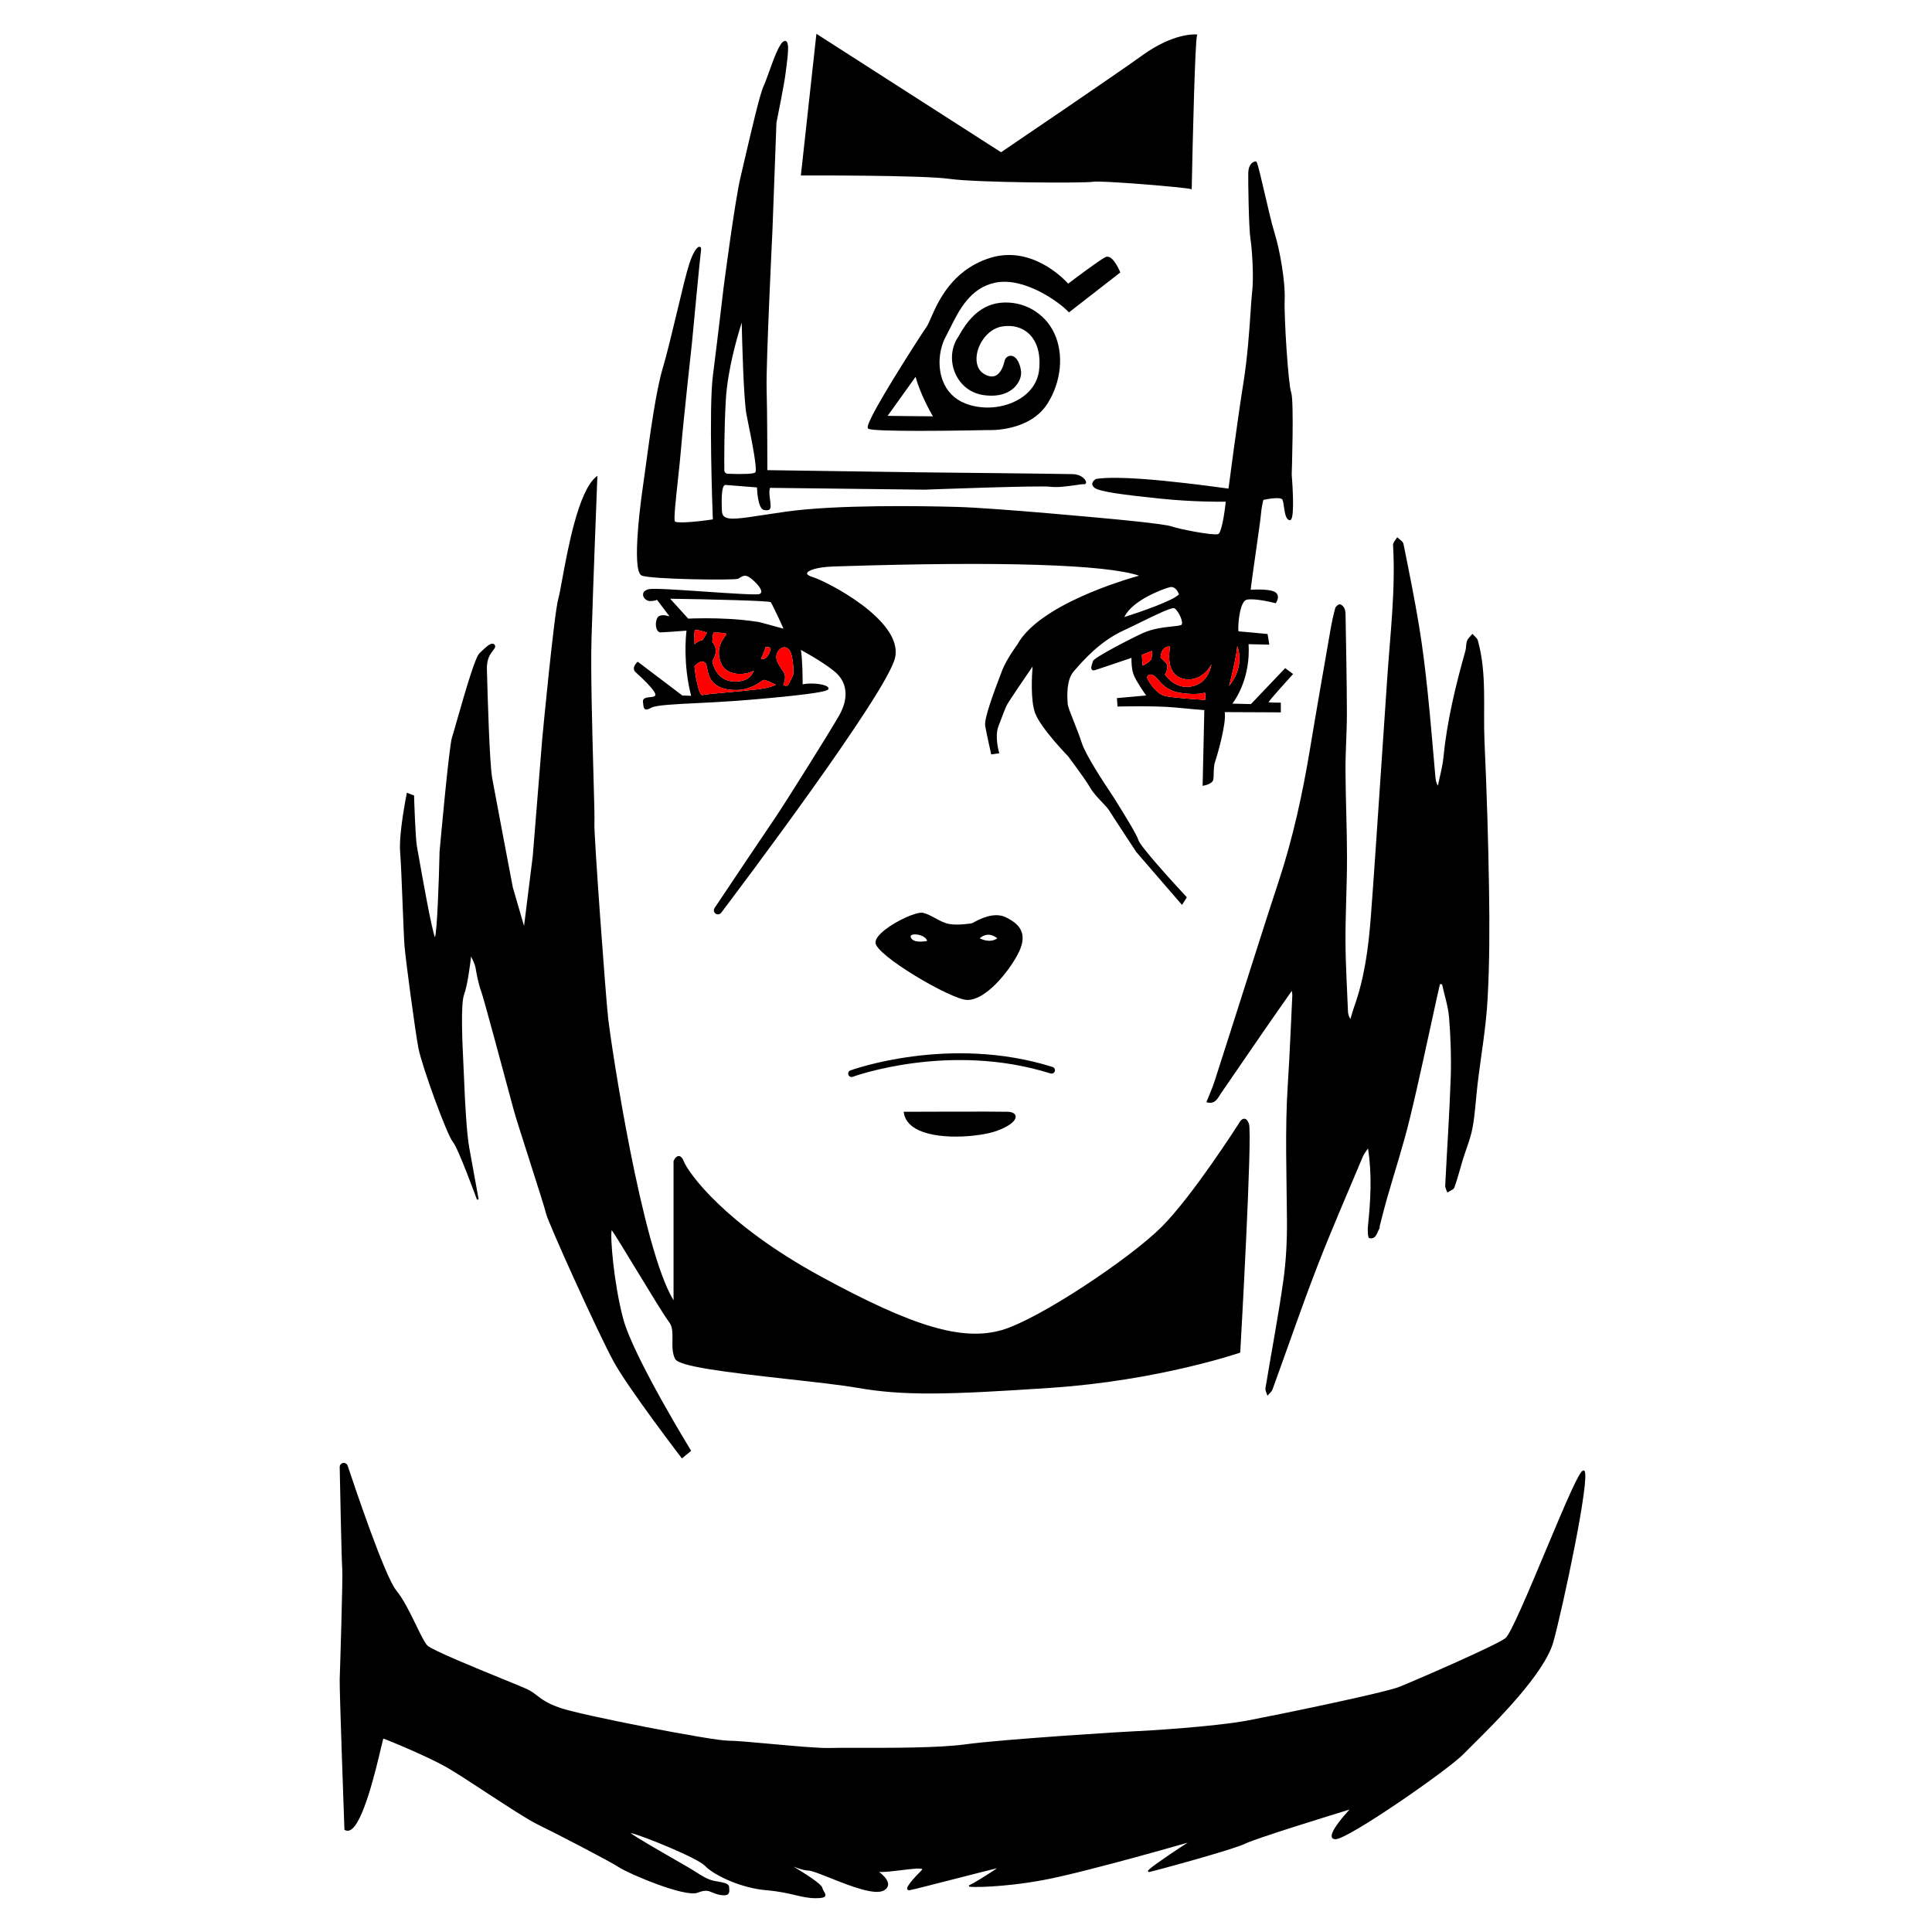 <?xml version="1.0" encoding="utf-8"?>
<!-- Generator: Adobe Illustrator 23.0.5, SVG Export Plug-In . SVG Version: 6.00 Build 0)  -->
<svg version="1.0" id="Layer_1" xmlns="http://www.w3.org/2000/svg" xmlns:xlink="http://www.w3.org/1999/xlink" x="0px" y="0px"
	 viewBox="0 0 800 800" style="enable-background:new 0 0 800 800;" xml:space="preserve">
<style type="text/css">
	.st0{fill:#FF0000;}
</style>
<g>
	<path d="M393.402,135.923c3.686-7.422,8.28-16.652,18.579-18.847
		c12.107-2.582,26.74,8.09,30.426,12.051l0.218,0.239l21.056-16.377l0.211-0.162
		l-0.098-0.253c-0.091-0.211-2.153-5.213-4.481-6.135
		c-0.534-0.204-1.041-0.197-1.52,0.021c-2.448,1.125-13.577,9.546-15.484,10.996
		c-1.892-2.103-15.596-16.406-33.127-10.405
		c-15.203,5.199-20.739,17.834-23.715,24.622c-0.718,1.639-1.287,2.934-1.787,3.644
		c-1.323,1.885-7.914,12.044-13.817,21.703
		c-11.798,19.325-10.806,20.106-10.327,20.486c0.894,0.711,10.489,0.907,21.063,0.907
		c12.403,0,26.149-0.274,28.78-0.331c0.169,0.014,16.877,0.781,24.334-10.918
		c5.769-9.04,6.887-20.486,2.849-29.167c-3.996-8.583-13.022-13.641-22.463-12.6
		c-9.096,1.013-14.154,8.4-17.151,13.838c-3.074,4.348-3.623,10.215-1.414,15.322
		c2.167,5.009,6.465,8.308,11.805,9.054c6.733,0.936,10.552-1.147,12.564-3.06
		c2.371-2.251,3.053-4.946,2.913-6.571c-0.225-2.589-1.527-6.507-4.2-6.662
		c-1.21-0.063-2.35,0.837-2.631,2.103c-0.408,1.843-1.442,5.1-3.743,6.141
		c-1.259,0.57-2.772,0.387-4.481-0.549c-2.737-1.498-3.905-4.587-3.222-8.484
		c0.844-4.847,4.833-10.482,10.538-11.361c4.362-0.675,8.287,0.422,11.066,3.102
		c3.405,3.271,4.861,8.639,4.108,15.097c-0.563,4.854-3.475,9.075-8.196,11.903
		c-6.493,3.89-15.28,4.587-22.378,1.78c-4.481-1.773-7.731-5.1-9.384-9.638
		c-2.336-6.388-1.069-13.549,1.224-17.805
		C392.136,138.455,392.748,137.224,393.402,135.923z M367.542,172.195l11.579-16.159
		c1.907,7.014,6.008,14.337,7.183,16.356
		C381.176,172.349,370.264,172.258,367.542,172.195z"/>
	<path d="M393.17,74.064c11.235,1.604,55.977,1.843,59.403,1.203
		c3.229-0.598,38.129,2.293,40.437,3.004l0.443,0.141l0.014-0.471
		c0.415-20.901,1.407-61.014,2.188-63.202l0.155-0.429l-0.457-0.035
		c-0.366-0.035-9.321-0.711-22.139,8.505c-12.297,8.836-55.435,38.052-58.699,40.261
		L338.059,14l-6.395,58.27l-0.042,0.394l0.394-0.007
		C332.508,72.657,382.062,72.474,393.17,74.064z"/>
	<path d="M436.773,443.574c0.232-0.746-0.183-1.534-0.922-1.766
		c-42.779-13.458-83.322,1.28-83.723,1.428c-0.732,0.274-1.105,1.083-0.83,1.808
		c0.211,0.57,0.746,0.922,1.316,0.922c0.162,0,0.331-0.028,0.492-0.091
		c0.394-0.148,40.036-14.555,81.901-1.379
		C435.746,444.728,436.534,444.313,436.773,443.574z"/>
	<path d="M417.272,460.36c-4.552-0.148-42.294,0-42.674,0h-0.408l0.063,0.408
		c0.415,2.687,2.033,4.882,4.812,6.521c4.165,2.448,10.475,3.356,16.701,3.356
		c6.817,0,13.521-1.09,17.172-2.441c4.988-1.85,7.9-4.165,7.598-6.043
		C420.36,461.077,419.171,460.423,417.272,460.36z"/>
	<path d="M400.648,414.063c7.338,0,16.49-10.911,20.718-18.783
		c1.977-3.686,2.54-6.711,1.716-9.237c-0.802-2.455-2.898-4.432-6.599-6.219
		c-3.426-1.653-7.978-0.908-13.542,2.23c-0.218,0.127-0.38,0.218-0.457,0.253
		c-0.331,0.056-5.79,0.964-9.441,0.295c-2.005-0.366-3.961-1.421-5.846-2.434
		c-1.71-0.929-3.321-1.801-4.953-2.181c-2.469-0.591-10.651,3.032-15.653,6.908
		c-2.673,2.068-4.045,3.883-4.08,5.382c-0.105,5.164,31.08,23.49,37.827,23.778
		C400.444,414.063,400.543,414.063,400.648,414.063z M412.966,388.547
		c-2.863,1.97-6.163,0.563-7.295-0.035
		C409.027,385.649,412.031,387.738,412.966,388.547z M377.166,388.181
		c-0.197-0.485-0.042-0.711,0.085-0.837c0.295-0.288,0.9-0.429,1.632-0.429
		c0.865,0,1.9,0.197,2.814,0.577c0.619,0.26,2.005,0.971,2.202,2.146
		C382.681,389.863,378.101,390.559,377.166,388.181z"/>
	<path d="M264.072,274.004l-0.218,0.197c-0.056,0.049-1.379,1.266-1.379,2.617
		c0,0.577,0.239,1.09,0.711,1.52l0.211,0.19
		c7.274,6.599,8.118,8.646,7.978,9.272c-0.148,0.626-1.013,0.76-2.307,0.893
		c-1.062,0.106-2.061,0.211-2.561,0.837c-0.232,0.288-0.324,0.661-0.267,1.104
		c0.035,0.288,0.063,0.563,0.092,0.816c0.105,1.097,0.19,1.892,0.795,2.216
		c0.535,0.274,1.294,0.084,2.645-0.654c1.906-1.048,9.87-1.435,19.086-1.885
		c4.988-0.246,10.637-0.521,16.201-0.936c9.068-0.682,18.122-1.512,24.847-2.286
		c13.029-1.491,13.113-2.251,13.162-2.701c0.021-0.197-0.028-0.5-0.373-0.802
		c-1.302-1.133-6.599-1.815-10.327-1.034c-0.014-2.082-0.084-10.693-0.746-14.26
		c2.54,1.393,11.516,6.423,15.069,9.976c4.256,4.256,4.565,10.482,0.844,17.067
		c-3.989,7.049-23.11,37.447-26.36,42.181
		c-2.828,4.101-20.078,29.87-25.298,37.672c-0.352,0.521-0.387,1.168-0.092,1.724
		c0.295,0.556,0.865,0.893,1.491,0.893c0.528,0,1.034-0.246,1.351-0.668
		c7.035-9.3,68.858-91.299,72.017-105.679c3.391-15.407-28.477-31.615-34.007-33.275
		c-1.611-0.478-2.526-1.083-2.455-1.611c0.134-1.041,3.672-2.603,11.108-2.821
		l2.371-0.077c66.565-2.139,110.413-0.753,123.998,3.89
		c-6.563,1.822-41.401,12.142-50.384,28.484
		c-0.042,0.063-4.573,6.127-6.381,10.939c-0.19,0.514-0.429,1.14-0.696,1.843
		c-2.378,6.254-6.81,17.897-6.254,20.957c0.598,3.285,2.399,11.39,2.42,11.474
		l0.07,0.317l3.363-0.478l-0.12-0.394c-0.014-0.063-1.899-6.5-0.232-10.855
		l0.964-2.511c1.083-2.835,1.674-4.397,2.272-5.762
		c0.619-1.421,8.407-12.79,10.89-16.405c-0.295,3.7-0.893,14.056,1.041,19.248
		c2.336,6.254,13.261,17.51,13.697,17.953c0.07,0.099,7.218,9.596,9.089,12.951
		c1.105,1.97,3.081,4.066,4.826,5.909c1.302,1.379,2.533,2.68,3.124,3.651
		c1.393,2.286,11.066,16.947,11.186,17.13l18.903,21.865l2.012-3.138l-0.19-0.204
		c-6.515-7-19.044-20.894-19.817-23.384
		c-0.795-2.526-5.79-10.552-8.477-14.865c-0.739-1.182-1.266-2.04-1.4-2.279
		c-0.127-0.232-0.612-0.957-1.414-2.167c-3.152-4.749-10.545-15.878-12.227-21.091
		c-0.964-2.983-2.23-6.17-3.349-8.984c-1.294-3.257-2.413-6.064-2.462-7.105
		c-0.007-0.155-0.021-0.345-0.035-0.563c-0.162-2.561-0.591-9.356,2.561-12.958
		l0.295-0.338c3.665-4.193,10.475-11.994,20.085-16.455
		c2.695-1.252,5.361-2.554,7.936-3.82c6.113-2.99,12.424-6.071,13.444-5.445
		c1.119,0.696,3.215,4.355,3.067,6.177c-0.049,0.584-0.316,0.696-0.408,0.732
		c-0.619,0.267-1.97,0.408-3.679,0.591c-3.32,0.359-7.872,0.844-11.903,2.631
		c-4.559,2.019-20.626,10.32-20.908,11.706c-0.035,0.19-0.127,0.478-0.232,0.788
		c-0.345,1.048-0.739,2.23-0.183,2.8c0.288,0.288,0.753,0.331,1.372,0.134
		c1.949-0.619,12.586-4.235,14.999-5.058c-0.042,1.33-0.028,4.882,1.055,7.38
		c1.09,2.519,3.989,6.754,5.009,8.203l-12.1,1.083l0.253,3.496l0.338-0.007
		c0.148-0.007,15.048-0.394,23.37,0.394c7.021,0.675,11.094,0.999,12.234,1.083
		l-0.703,31.355l0.422-0.077c0.373-0.063,3.665-0.696,4.003-2.49
		c0.113-0.612,0.134-1.435,0.155-2.399c0.035-1.618,0.077-3.63,0.633-5.185
		c0.781-2.167,4.72-15.73,3.932-20.373l23.229,0.106v-4.031l-0.359,0.007
		c-1.871,0.035-4.038-0.028-4.756-0.19c0.936-1.358,6.444-7.534,9.948-11.383
		l0.26-0.288l-3.278-2.427l-14.175,14.886l-7.689-0.183
		c1.688-2.244,7.52-11.094,6.704-24.629l8.583,0.204l-0.717-4.404l-0.267-0.028
		c-0.436-0.042-10.137-0.985-11.784-1.09c-0.253-1.182,0.077-8.041,1.724-11.361
		c0.5-1.013,1.055-1.59,1.66-1.724c3.496-0.781,11.713,1.379,11.79,1.4
		l0.246,0.063l0.141-0.204c0.042-0.07,1.125-1.688,0.661-3.13
		c-0.239-0.739-0.823-1.28-1.738-1.618c-1.259-0.464-3.911-0.95-9.42-0.64
		c0.127-1.632,1.168-8.934,2.097-15.449c0.978-6.817,1.984-13.873,2.124-15.611
		c0.246-3.074,0.851-5.48,1.034-6.163c3.018-0.661,7.323-1.126,7.851-0.134
		c0.302,0.57,0.485,1.794,0.675,3.095c0.373,2.554,0.767,5.199,2.3,5.431
		c0.141,0.014,0.359,0.007,0.57-0.19c1.618-1.512,0.563-15.829,0.33-18.643
		c0.042-1.252,0.999-30.658-0.218-34c-1.203-3.306-2.99-31.094-2.694-38.453
		c0.303-7.457-1.991-20.612-4.235-27.76c-1.048-3.328-2.645-10.208-4.052-16.272
		c-2.969-12.775-3.187-13.219-3.721-13.219c-0.957,0-2.962,1.112-3.067,4.559
		c-0.091,3.145,0.197,23.201,0.914,27.605c0.675,4.158,1.421,15.948,0.697,21.808
		c-0.225,1.822-0.415,4.671-0.654,8.28c-0.535,7.928-1.259,18.79-3.011,29.702
		c-2.378,14.83-5.705,40.247-6.134,43.525c-2.146-0.289-13.521-1.808-17.454-2.216
		c-0.471-0.049-1.154-0.127-2.019-0.225c-7.141-0.802-26.114-2.934-35.301-1.583
		l-0.12,0.042c-0.056,0.028-1.407,0.788-1.513,1.921
		c-0.056,0.598,0.232,1.161,0.858,1.674c1.998,1.632,11.087,2.849,27.169,4.524
		c13.57,1.414,24.995,1.323,27.239,1.287c-0.549,5.431-1.843,12.951-3.124,13.409
		c-1.977,0.704-16.082-2.026-19.283-3.166c-3.173-1.133-24.798-3.102-25.713-3.187
		c-0.471-0.042-46.937-4.453-63.188-4.896c-14.288-0.394-49.793-0.992-70.764,1.963
		c-2.687,0.373-5.129,0.746-7.352,1.083c-0.682,0.106-1.351,0.204-1.998,0.303
		c-9.272,1.428-14.379,2.216-16.265,0.64c-0.626-0.528-0.936-1.351-0.964-2.596
		c-0.098-3.848-0.232-9.117,0.978-10.271c0.176-0.169,0.366-0.232,0.605-0.218
		c1.885,0.134,11.129,0.879,12.951,1.027c0.084,2.089,0.57,9.068,3.004,9.371
		c0.556,0.07,1.034,0.12,1.435,0.07c0.324-0.042,0.598-0.148,0.809-0.359
		c0.584-0.591,0.485-1.759,0.113-4.481c-0.457-3.299-0.028-4.235,0.084-4.425
		l63.948,0.753c0.478-0.014,47.802-1.801,52.101-1.21
		c2.877,0.401,7.218-0.218,10.384-0.668c1.611-0.232,3.004-0.436,3.496-0.38
		c0.464,0.042,0.689-0.176,0.781-0.302c0.19-0.281,0.169-0.689-0.063-1.147
		c-0.626-1.245-2.519-2.624-5.192-2.723c-4.179-0.148-63.033-0.746-63.624-0.753
		l-62.97-0.9c0-2.976-0.021-24.271-0.302-33.732
		c-0.295-10.123,2.385-64.996,2.413-65.552l1.653-44.566
		c0.035-0.162,3.32-16.342,3.771-20.38c0.07-0.64,0.176-1.435,0.296-2.315
		c0.753-5.755,1.231-10.222-0.014-11.045c-0.218-0.148-0.584-0.253-1.112,0.049
		c-1.85,1.09-4.08,7.281-6.043,12.747c-0.893,2.469-1.66,4.601-2.237,5.797
		c-1.456,3.039-5.1,18.678-7.759,30.102c-0.668,2.87-1.273,5.466-1.759,7.506
		c-2.392,10.004-7.049,45.952-7.091,46.318c-0.028,0.218-2.582,22.019-4.376,36.026
		c-1.709,13.423-0.169,55.379-0.014,59.438
		c-7.323,1.111-15.35,1.716-15.744,0.774c-0.45-1.09,0.422-9.167,1.266-16.975
		c0.492-4.552,1.006-9.258,1.322-13.162c0.894-10.876,4.488-43.532,4.523-43.863
		c0.035-0.373,3.468-36.786,3.764-38.411c0.141-0.774-0.169-1.14-0.507-1.224
		c-1.168-0.288-2.891,2.483-4.39,7.077c-1.189,3.644-3.046,11.411-5.009,19.634
		c-2.082,8.723-4.242,17.742-6.001,23.644c-2.758,9.237-5.234,27.401-7.035,40.669
		c-0.471,3.447-0.893,6.571-1.266,9.124c-0.204,1.386-4.91,33.901-0.401,35.949
		c3.539,1.611,38.573,2.04,39.951,1.351c0.26-0.134,0.521-0.296,0.788-0.464
		c1.245-0.781,2.42-1.52,4.854,0.57c2.624,2.244,4.101,4.256,3.947,5.368
		c-0.049,0.359-0.281,0.633-0.703,0.83c-1.055,0.492-12.487-0.288-22.575-0.978
		c-11.017-0.753-21.414-1.47-23.335-1.006c-2.3,0.549-2.399,1.899-2.336,2.455
		c0.155,1.287,1.519,2.455,2.87,2.455c1.534,0,2.469-0.31,2.913-0.507
		l5.149,6.824c-1.541-0.464-4.214-0.978-5.058,0.718
		c-0.767,1.534-0.76,3.806,0.021,5.072c0.352,0.563,0.816,0.858,1.343,0.858
		c1.344,0,8.836-0.57,10.75-0.718c-0.289,2.35-1.435,13.88,1.906,26.986
		l-3.637-0.134L264.072,274.004z M512.349,267.518
		c0.971,2.687,2.371,9.314-3.419,16.539
		C509.802,280.744,511.814,272.717,512.349,267.518z M473.129,275.594l-0.324-4.439
		l4.333-1.681c-0.007,0.732-0.063,2.118-0.366,3.236
		C476.436,273.941,474.114,275.186,473.129,275.594z M499.116,289.432
		c0,0.106-0.035,0.197-0.113,0.267c-0.07,0.07-0.176,0.098-0.26,0.098
		c-2.694-0.162-11.791-0.746-15.92-1.512c-3.75-0.689-6.564-5.143-7.598-7.028
		c-0.302-0.542-0.232-1.196,0.155-1.59c0.429-0.429,1.097-0.471,1.984-0.127
		c0.83,0.324,1.534,1.133,2.343,2.068c1.674,1.928,3.961,4.566,9.335,5.34
		c5.438,0.774,8.35,0.295,9.61-0.063c0.113-0.035,0.232-0.007,0.324,0.063
		c0.056,0.035,0.141,0.127,0.141,0.281V289.432z M496.119,280.448
		c2.3-1.069,4.277-3.032,5.501-5.382c-0.507,2.863-2.118,7.429-7.197,8.934
		c-6.972,2.054-11.291-3.588-12.072-4.72c0.464-0.753,1.885-3.391,0.281-4.988
		l-2.075-2.075c0.042-0.598,0.295-2.828,1.646-3.904
		c0.619-0.492,1.4-0.682,2.322-0.57c-0.373,1.885-1.66,10.236,3.897,12.768
		C490.913,281.651,493.58,281.63,496.119,280.448z M484.997,243.065
		c1.949,0,2.941,2.357,3.18,3.004c-1.864,2.462-16.251,7.429-22.596,9.441
		c3.222-7.042,16.391-11.769,18.776-12.36
		C484.582,243.093,484.793,243.065,484.997,243.065z M300.555,165.49
		c0.725-12.593,4.946-26.789,6.578-31.882c0.155,7.352,0.767,31.84,1.998,38.186
		c0.225,1.175,0.507,2.547,0.809,4.045c1.337,6.62,3.82,18.931,2.779,19.817
		c-0.689,0.577-5.051,0.781-11.376,0.521c-0.781-0.028-1.407-0.668-1.414-1.456
		C299.88,190.106,299.838,178.034,300.555,165.49z M317.411,284.824
		c-1.913,0.464-6.198,0.936-10.82,1.379c-1.794,0.169-3.644,0.338-5.424,0.499
		c-4.995,0.45-9.307,0.844-10.355,1.14c-0.056,0.014-0.141,0.021-0.267-0.063
		c-1.337-0.9-2.512-7.527-2.997-11.854c0.429-0.521,2.406-2.723,4.193-1.71
		c0.612,0.345,0.823,1.386,1.097,2.694c0.591,2.863,1.484,7.183,8.006,8.449
		c2.124,0.415,4.017,0.457,5.691,0.274c4.228-0.464,7.042-2.385,8.632-3.468
		c0.408-0.281,0.879-0.598,1.02-0.619c0.633-0.091,2.336,0.718,3.468,1.252
		c0.563,0.26,1.048,0.492,1.344,0.591c0.12,0.042,0.197,0.077,0.239,0.105
		C321.069,283.656,320.351,284.113,317.411,284.824z M287.681,261.039
		c0-0.014,0.014-0.042,0.077-0.077c0.127-0.063,0.309-0.091,0.534-0.091
		c1.055,0,3.053,0.591,4.46,1.112l-1.766,3.018
		c-0.57,0.12-2.406,0.591-3.377,1.836
		C287.526,264.683,287.477,261.806,287.681,261.039z M298.367,274.124
		c0.936,2.68,3.215,4.397,6.409,4.847c2.835,0.394,5.79-0.288,7.33-1.287
		c-0.507,1.646-2.258,4.734-8.147,4.516c-7.394-0.267-8.836-7.373-9.012-8.498
		c0.528-0.732,2.934-4.46-0.014-7.907c0.091-1.541,0.302-3.299,0.514-3.848
		c2.687-0.07,5.171,0.197,5.375,0.57c-0.056,0.204-0.324,0.577-0.64,1.013
		C298.881,265.33,296.461,268.693,298.367,274.124z M315.139,272.9
		c0.07-0.31,0.373-0.992,0.619-1.555c0.457-1.034,1.013-2.3,1.189-3.349
		c0.76-0.063,1.759-0.014,2.04,0.267c0.155,0.267-0.084,1.991-1.112,3.363
		C317.334,272.344,316.426,273.132,315.139,272.9z M326.676,268.918
		c1.871,2.061,2.019,9.736,1.808,10.412c-0.056,0.113-0.155,0.331-0.288,0.619
		c-0.443,0.985-1.365,3.025-1.935,3.743c-0.415,0.521-1.421,0.225-1.928,0.028
		c0.324-0.809,1.055-2.934,0.577-4.488c-0.197-0.647-0.711-1.407-1.308-2.279
		c-1.112-1.646-2.504-3.693-2.096-5.635c0.338-1.597,1.379-2.856,2.652-3.208
		C325.079,267.863,325.972,268.151,326.676,268.918z M284.98,256.164l-7.485-8.245
		c16.244,0.239,40.036,0.802,41.647,1.407c0.647,0.929,4.326,8.737,5.283,10.996
		c-1.674-0.443-6.296-1.695-8.618-2.357c-0.711-0.204-1.372-0.352-2.026-0.457
		c-7.675-1.231-15.892-1.498-21.604-1.498
		C288.364,256.009,285.662,256.129,284.98,256.164z"/>
	<path d="M166.723,374.653c0.288,7.359,0.563,14.309,0.774,16.968
		c0.45,5.691,4.355,34.879,5.734,42.245c1.421,7.563,11.945,36.293,14.253,38.91
		c2.195,2.483,9.954,23.792,10.032,24.01l0.675-0.183c0,0-2.863-15.681-3.919-21.555
		c-0.985-5.508-1.752-18.6-2.103-28.14c-0.049-1.435-0.141-3.307-0.246-5.431
		c-0.464-9.546-1.238-25.53,0.225-29.561c1.491-4.108,2.561-12.719,2.913-15.836
		c0.64,1.238,1.639,3.327,1.836,4.559c0.373,2.35,1.273,7.021,2.279,9.624
		c0.9,2.308,9.251,33.374,12.389,45.073l1.168,4.334
		c0.71,2.638,3.475,11.284,6.402,20.437c3.215,10.06,6.535,20.458,7.014,22.519
		c0.872,3.778,21.52,49.434,27.922,61.141
		c6.12,11.2,27.851,39.557,28.069,39.846l0.218,0.288l3.841-3.138l-0.162-0.267
		c-0.239-0.387-23.841-38.875-27.999-54.479c-3.862-14.485-5.48-34.239-4.728-36.631
		c1.034,1.351,5.417,8.561,10.046,16.173c5.635,9.265,12.023,19.775,13.662,21.829
		c1.512,1.885,1.47,4.615,1.428,7.506c-0.042,2.673-0.084,5.445,1.097,7.802
		c1.555,3.117,20.605,5.466,47.352,8.435c11.073,1.231,21.527,2.392,27.971,3.517
		c19.255,3.363,37.004,2.948,80.585,0.007c44.158-2.99,77.546-14.379,77.877-14.492
		l0.225-0.077l0.014-0.239c0.211-3.679,5.107-90.265,3.595-94.493
		c-0.485-1.372-1.098-2.061-1.864-2.11c-1.302-0.098-2.286,1.85-2.378,2.033
		c-0.19,0.302-19.121,29.962-31.911,42.751
		c-13.12,13.113-50.898,38.312-66.178,42.723
		c-16.335,4.706-36.694-1.33-75.112-22.287
		c-39.867-21.745-54.725-42.962-56.526-47.458c-0.619-1.548-1.308-2.3-2.125-2.314
		c-0.007,0-0.014,0-0.014,0c-1.231,0-2.04,1.801-2.125,2.005l-0.028,0.07v57.665
		c-13.205-21.611-25.797-105.651-27.042-116.428
		c-1.041-9.026-6.008-77.04-5.727-81.035c0.12-1.597-0.098-9.483-0.401-20.401
		c-0.499-18.101-1.182-42.892-0.802-55.956c0.598-20.619,2.392-66.361,2.413-66.818
		l0.028-0.781l-0.605,0.492c-7.288,5.987-11.671,29.87-14.021,42.702
		c-0.668,3.63-1.196,6.5-1.569,7.774c-1.695,5.797-6.444,55.829-6.648,57.961
		l-3.919,48.527l-3.609,28.963l-4.636-15.927
		c-0.077-0.38-7.351-38.565-8.547-45.221c-1.126-6.317-1.906-34.457-2.16-43.701
		l-0.042-1.47c-0.12-4.362,1.492-6.43,2.561-7.795
		c0.654-0.837,1.168-1.499,0.696-2.23c-0.204-0.324-0.492-0.514-0.844-0.549
		c-1.231-0.141-2.955,1.527-4.967,3.468l-0.556,0.535
		c-1.724,1.653-5.579,14.794-9.385,28.112c-0.922,3.25-1.653,5.818-1.956,6.697
		c-1.21,3.517-4.988,45.53-5.15,47.345
		c-0.267,12.522-0.999,32.417-1.885,35.414c-1.365-3.109-5.164-24.559-6.641-32.881
		c-0.401-2.272-0.696-3.94-0.823-4.608c-0.689-3.546-1.196-20.823-1.203-20.992
		l-0.007-0.239l-2.969-1.133l-0.077,0.408c-0.141,0.668-3.321,16.56-2.723,24.067
		C166.012,356.777,166.371,365.859,166.723,374.653z"/>
	<path d="M656.052,609.008c-0.134-0.12-0.31-0.155-0.493-0.12
		c-1.625,0.38-6.247,11.024-15.674,33.542c-6.74,16.089-14.379,34.323-16.532,35.906
		c-4.53,3.321-37.925,17.749-43.94,20.155
		c-6.057,2.42-48.71,11.242-62.372,13.852
		c-14.225,2.722-44.974,4.516-46.944,4.516c-1.857,0-54.718,3.292-70.293,5.431
		c-11.073,1.52-31.235,1.47-44.581,1.442c-5.185-0.014-9.272-0.021-11.467,0.063
		c-4.362,0.169-15.034-0.816-24.454-1.674c-7.541-0.689-14.668-1.344-17.742-1.344
		c-6.782,0-60.719-10.51-69.533-13.549c-5.382-1.857-7.661-3.609-9.666-5.15
		c-1.245-0.957-2.42-1.864-4.165-2.673c-1.315-0.612-5.072-2.153-9.835-4.094
		c-11.031-4.503-29.49-12.044-31.369-13.929
		c-1.161-1.161-2.779-4.488-4.65-8.35c-2.462-5.065-5.241-10.806-8.294-14.534
		c-4.77-5.832-17.573-44.004-20.092-51.594c-0.183-0.542-0.619-0.957-1.175-1.097
		c-0.563-0.148-1.147,0-1.569,0.387c-0.359,0.331-0.556,0.795-0.549,1.273
		c0.127,6.599,0.781,39.614,1.055,42.097c0.302,2.715-0.915,41.999-1.055,45.776
		c-0.155,4.038,1.871,59.762,1.956,62.133l0.007,0.197l0.176,0.099
		c0.682,0.373,1.393,0.401,2.118,0.084c5.353-2.371,10.637-24.735,12.888-34.288
		c0.387-1.639,0.732-3.102,0.9-3.665c2.357,0.802,18.439,7.45,26.297,11.938
		c3.63,2.075,9.779,6.099,16.293,10.362c8.582,5.614,17.454,11.418,21.421,13.317
		c6.528,3.124,30.06,15.322,33.725,17.763
		c3.778,2.518,27.092,12.48,32.431,10.44c3.285-1.259,4.383-0.802,6.043-0.105
		c0.851,0.359,1.822,0.767,3.264,1.027c1.667,0.295,2.716,0.19,3.292-0.338
		c0.612-0.563,0.542-1.435,0.478-2.202c-0.021-0.232-0.042-0.457-0.042-0.675
		c0-0.19-0.035-0.359-0.092-0.507c-0.429-1.076-2.258-1.4-4.348-1.773
		c-0.563-0.098-1.14-0.204-1.716-0.323c-2.786-0.584-4.84-1.899-8.625-4.32
		c-1.133-0.725-4.207-2.49-7.767-4.538c-6.149-3.532-16.025-9.202-18.319-11.01
		c4.763,1.034,27.971,10.454,30.912,13.669c1.738,1.899,5.712,4.355,10.672,6.381
		c4.376,1.794,9.518,3.243,14.576,3.679c5.396,0.464,8.977,1.301,12.142,2.047
		c2.906,0.682,5.417,1.266,8.393,1.266c2.469,0,3.574-0.239,3.926-0.851
		c0.324-0.549-0.028-1.168-0.436-1.885c-0.274-0.478-0.591-1.027-0.739-1.618
		c-0.38-1.541-6.697-5.6-11.896-8.716c2.258,0.893,4.566,1.618,6.127,1.618
		c1.273,0,4.791,1.4,8.864,3.018c8.449,3.363,18.966,7.548,22.688,5.079
		c1.569-1.041,1.611-2.315,1.365-3.201c-0.429-1.548-2.054-3.131-3.609-4.291
		c2.448,0.07,5.909-0.352,9.286-0.767c3.306-0.408,8.301-1.027,8.569-0.38
		c0,0,0.014,0.155-0.373,0.542c-6.465,6.465-5.973,7.45-5.811,7.774
		c0.106,0.218,0.359,0.45,0.985,0.366c1.076-0.155,10.391-2.547,19.395-4.854
		c6.613-1.695,13.95-3.574,16.771-4.242c-2.687,1.913-10.383,6.669-11.277,6.894
		c-0.408,0.106-0.338,0.443-0.331,0.457c0.056,0.288,0.085,0.408,2.744,0.408
		c1.794,0.014,4.109-0.07,6.515-0.211c4.896-0.295,12.628-0.992,21.667-2.68
		c9.139-1.702,25.614-6.029,37.827-9.357c7.133-1.942,13.373-3.7,17.348-4.833
		c1.941-0.549,3.377-0.957,4.439-1.259c-2.146,1.351-5.136,3.335-7.358,4.847
		c-9.216,6.261-9.124,6.697-9.061,6.986c0.028,0.141,0.176,0.359,0.521,0.303
		c1.527-0.253,34.816-9.251,39.895-11.791c4.256-2.132,36.237-11.988,43.012-14.063
		c-2.392,2.603-8.231,9.307-7.288,11.509c0.148,0.359,0.535,0.781,1.506,0.781
		c5.276,0,46.768-28.822,53.015-35.28c0.795-0.83,1.942-1.963,3.398-3.405
		c9.765-9.673,30.088-29.814,33.775-42.977
		C646.991,666.357,658.746,611.365,656.052,609.008z"/>
	<path d="M515.525,408.304c-4.203,13.132-8.345,26.284-12.594,39.401
		c-0.947,2.922-2.232,5.734-3.399,8.695c3.731,1.082,4.7-1.723,6.091-3.737
		c6.04-8.743,12.019-17.528,18.051-26.277c3.617-5.245,7.291-10.449,11.241-16.104
		c0.115,0.972,0.228,1.398,0.207,1.817c-0.603,12.278-1.068,24.564-1.867,36.829
		c-1.226,18.836-0.479,37.666-0.353,56.505c0.055,8.284-0.346,16.651-1.504,24.844
		c-2.104,14.89-4.954,29.675-7.392,44.52c-0.162,0.984,0.521,2.107,0.811,3.165
		c0.721-0.886,1.748-1.661,2.118-2.676c6.133-16.794,11.894-33.73,18.335-50.404
		c5.973-15.462,12.638-30.657,19.049-45.948c0.509-1.213,1.418-2.258,2.142-3.381
		c1.719,10.948,1.082,21.618-0.04,32.292c-0.173,1.647-0.02,4.694,0.522,4.823
		c2.908,0.692,3.163-2.253,4.263-3.996c0.167-0.265,0.034-0.701,0.121-1.037
		c0.937-3.624,1.823-7.264,2.851-10.863c3.181-11.136,6.8-22.163,9.542-33.405
		c4.073-16.695,7.541-33.538,11.269-50.317c0.411-1.85,0.836-3.698,1.255-5.546
		c0.295,0.026,0.59,0.052,0.886,0.078c1.011,4.648,2.552,9.254,2.917,13.952
		c0.633,8.158,0.936,16.385,0.662,24.559c-0.5,14.945-1.54,29.872-2.279,44.811
		c-0.047,0.951,0.562,1.934,0.865,2.902c1.009-0.686,2.588-1.164,2.927-2.094
		c1.36-3.727,2.301-7.604,3.461-11.406c1.355-4.439,3.221-8.775,4.059-13.305
		c1.105-5.971,1.373-12.094,2.094-18.141c1.398-11.717,3.491-23.392,4.138-35.149
		c0.827-15.037,0.835-30.142,0.607-45.208
		c-0.31-20.46-0.961-40.921-1.881-61.363
		c-0.629-13.995,1.065-28.165-2.76-41.938c-0.289-1.042-1.474-1.835-2.243-2.743
		c-0.762,0.942-1.795,1.778-2.214,2.854c-0.495,1.271-0.303,2.792-0.68,4.129
		c-4.097,14.523-7.636,29.148-9.12,44.221c-0.387,3.933-1.504,7.793-2.286,11.687
		c-0.82-1.384-0.944-2.649-1.059-3.916c-1.052-11.667-1.969-23.349-3.195-34.998
		c-0.955-9.073-2.042-18.147-3.528-27.145
		c-1.884-11.404-4.177-22.743-6.47-34.074c-0.213-1.051-1.699-1.844-2.594-2.757
		c-0.604,1.066-1.787,2.166-1.726,3.193c1.093,18.539-1.181,36.922-2.417,55.351
		c-1.105,16.475-2.216,32.95-3.344,49.423
		c-1.119,16.338-2.178,32.681-3.422,49.01c-0.972,12.751-2.587,25.407-6.949,37.546
		c-0.587,1.633-1.015,3.323-1.517,4.987c-0.723-1.174-0.973-2.206-1.014-3.247
		c-0.385-9.708-0.994-19.416-1.026-29.125c-0.037-11.468,0.631-22.938,0.629-34.407
		c-0.002-12.059-0.574-24.117-0.63-36.177c-0.037-7.953,0.596-15.909,0.577-23.863
		c-0.033-13.574-0.332-27.148-0.555-40.722c-0.015-0.92-0.136-1.938-0.559-2.72
		c-0.365-0.674-1.262-1.52-1.867-1.479c-0.672,0.046-1.662,0.91-1.849,1.598
		c-0.783,2.881-1.414,5.813-1.926,8.757c-2.864,16.457-5.755,32.911-8.489,49.39
		c-3.087,18.605-7.07,36.981-12.984,54.92
		C524.724,379.334,520.157,393.829,515.525,408.304z"/>
</g>
<g>
	<path class="st0" d="M512.349,267.518c-0.535,5.199-2.547,13.226-3.419,16.539
		C514.72,276.832,513.32,270.205,512.349,267.518z"/>
	<path class="st0" d="M473.129,275.594c0.985-0.408,3.306-1.653,3.644-2.884
		c0.302-1.119,0.359-2.504,0.366-3.236l-4.333,1.681L473.129,275.594z"/>
	<path class="st0" d="M498.743,289.798c0.084,0,0.19-0.028,0.26-0.098
		c0.077-0.07,0.113-0.162,0.113-0.267V287.23c0-0.155-0.084-0.246-0.141-0.281
		c-0.091-0.07-0.211-0.098-0.324-0.063c-1.259,0.359-4.172,0.837-9.61,0.063
		c-5.375-0.774-7.661-3.412-9.335-5.34c-0.809-0.936-1.513-1.745-2.343-2.068
		c-0.886-0.345-1.555-0.302-1.984,0.127c-0.387,0.394-0.457,1.048-0.155,1.59
		c1.034,1.885,3.848,6.338,7.598,7.028
		C486.953,289.052,496.049,289.636,498.743,289.798z"/>
	<path class="st0" d="M496.119,280.448c-2.54,1.182-5.206,1.203-7.696,0.063
		c-5.558-2.533-4.27-10.883-3.897-12.768c-0.922-0.113-1.702,0.077-2.322,0.57
		c-1.351,1.076-1.604,3.306-1.646,3.904l2.075,2.075
		c1.604,1.597,0.183,4.235-0.281,4.988c0.781,1.133,5.1,6.775,12.072,4.72
		c5.079-1.505,6.69-6.071,7.197-8.934
		C500.397,277.416,498.42,279.379,496.119,280.448z"/>
	<g>
		<path class="st0" d="M316.947,267.996c-0.176,1.048-0.732,2.314-1.189,3.349
			c-0.246,0.563-0.549,1.245-0.619,1.555c1.287,0.232,2.195-0.556,2.737-1.273
			c1.027-1.372,1.266-3.095,1.112-3.363
			C318.705,267.982,317.706,267.933,316.947,267.996z"/>
		<path class="st0" d="M292.753,261.982c-1.407-0.521-3.405-1.112-4.46-1.112
			c-0.225,0-0.408,0.028-0.535,0.091c-0.063,0.035-0.077,0.063-0.077,0.077
			c-0.204,0.767-0.155,3.644-0.07,5.797c0.971-1.245,2.807-1.717,3.377-1.836
			L292.753,261.982z"/>
		<path class="st0" d="M301.167,286.702c1.78-0.162,3.63-0.331,5.424-0.499
			c4.622-0.443,8.906-0.915,10.82-1.379c2.941-0.711,3.658-1.168,3.827-1.33
			c-0.042-0.028-0.12-0.063-0.239-0.105c-0.295-0.099-0.781-0.331-1.344-0.591
			c-1.133-0.535-2.835-1.344-3.468-1.252c-0.141,0.021-0.612,0.338-1.02,0.619
			c-1.59,1.083-4.404,3.004-8.632,3.468c-1.674,0.183-3.567,0.141-5.691-0.274
			c-6.521-1.266-7.415-5.586-8.006-8.449c-0.274-1.309-0.485-2.35-1.097-2.694
			c-1.787-1.013-3.764,1.189-4.193,1.71c0.485,4.326,1.66,10.953,2.997,11.854
			c0.127,0.084,0.211,0.077,0.267,0.063
			C291.86,287.547,296.172,287.153,301.167,286.702z"/>
		<path class="st0" d="M295.448,261.946c-0.211,0.549-0.422,2.307-0.514,3.848
			c2.948,3.447,0.542,7.176,0.014,7.907c0.176,1.126,1.618,8.231,9.012,8.498
			c5.888,0.218,7.64-2.87,8.146-4.516c-1.541,0.999-4.495,1.681-7.33,1.287
			c-3.194-0.45-5.473-2.167-6.409-4.847c-1.906-5.431,0.514-8.794,1.815-10.595
			c0.316-0.436,0.584-0.809,0.64-1.013
			C300.618,262.143,298.135,261.876,295.448,261.946z"/>
		<path class="st0" d="M324.157,268.109c-1.273,0.352-2.315,1.611-2.652,3.208
			c-0.408,1.942,0.985,3.989,2.096,5.635c0.598,0.872,1.112,1.632,1.308,2.279
			c0.478,1.555-0.253,3.679-0.577,4.488c0.507,0.197,1.513,0.492,1.928-0.028
			c0.57-0.718,1.491-2.758,1.935-3.743c0.134-0.288,0.232-0.507,0.288-0.619
			c0.211-0.675,0.063-8.35-1.808-10.412
			C325.972,268.151,325.079,267.863,324.157,268.109z"/>
	</g>
</g>
</svg>
